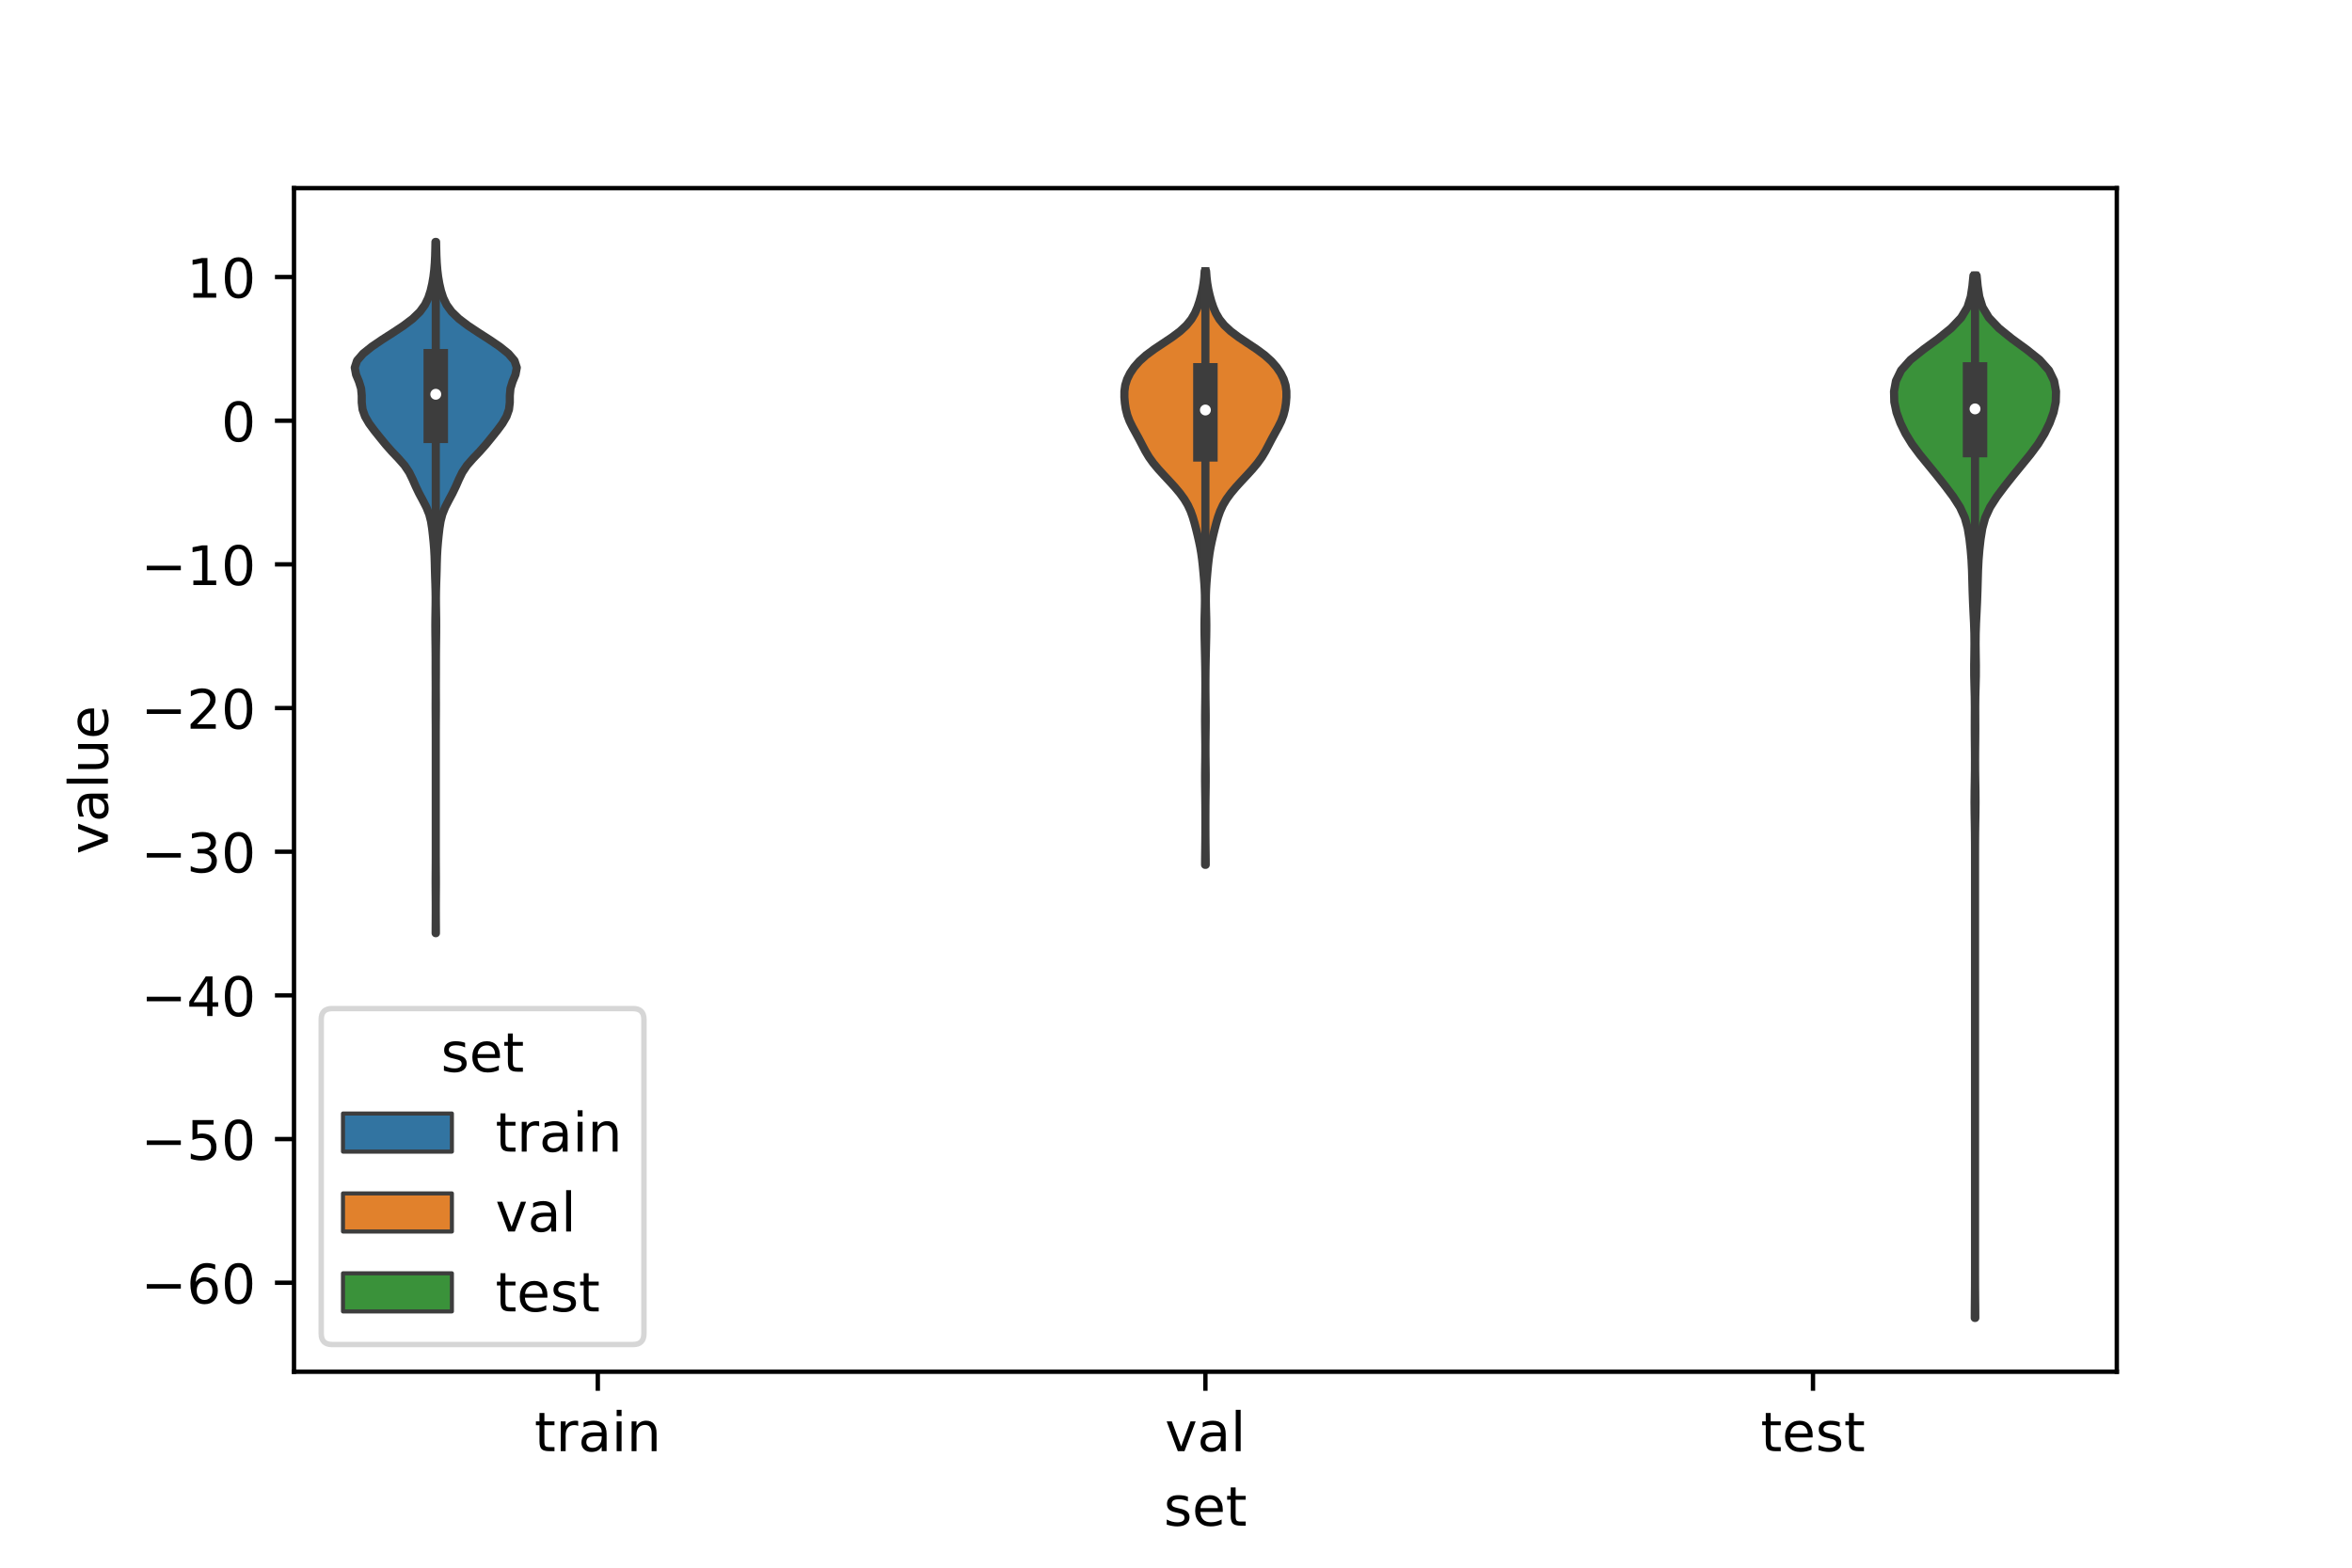 <?xml version="1.0" encoding="utf-8" standalone="no"?>
<!DOCTYPE svg PUBLIC "-//W3C//DTD SVG 1.1//EN"
  "http://www.w3.org/Graphics/SVG/1.1/DTD/svg11.dtd">
<!-- Created with matplotlib (https://matplotlib.org/) -->
<svg height="288pt" version="1.1" viewBox="0 0 432 288" width="432pt" xmlns="http://www.w3.org/2000/svg" xmlns:xlink="http://www.w3.org/1999/xlink">
 <defs>
  <style type="text/css">*{stroke-linecap:butt;stroke-linejoin:round;}</style>
 </defs>
 <g id="figure_1">
  <g id="patch_1">
   <path d="M 0 288 
L 432 288 
L 432 0 
L 0 0 
z
" style="fill:#ffffff;"/>
  </g>
  <g id="axes_1">
   <g id="patch_2">
    <path d="M 54 252 
L 388.8 252 
L 388.8 34.56 
L 54 34.56 
z
" style="fill:#ffffff;"/>
   </g>
   <g id="PolyCollection_1">
    <defs>
     <path d="M 80.064 -116.567 
L 80.016 -116.567 
L 80.021 -117.85 
L 80.03 -119.132 
L 80.036 -120.415 
L 80.037 -121.698 
L 80.033 -122.98 
L 80.024 -124.263 
L 80.017 -125.546 
L 80.018 -126.829 
L 80.027 -128.111 
L 80.035 -129.394 
L 80.039 -130.677 
L 80.04 -131.96 
L 80.04 -133.242 
L 80.04 -134.525 
L 80.04 -135.808 
L 80.04 -137.09 
L 80.04 -138.373 
L 80.04 -139.656 
L 80.04 -140.939 
L 80.04 -142.221 
L 80.04 -143.504 
L 80.04 -144.787 
L 80.04 -146.069 
L 80.04 -147.352 
L 80.04 -148.635 
L 80.04 -149.918 
L 80.04 -151.2 
L 80.04 -152.483 
L 80.039 -153.766 
L 80.035 -155.049 
L 80.026 -156.331 
L 80.018 -157.614 
L 80.017 -158.897 
L 80.023 -160.179 
L 80.027 -161.462 
L 80.024 -162.745 
L 80.017 -164.028 
L 80.014 -165.31 
L 80.015 -166.593 
L 80.01 -167.876 
L 79.998 -169.158 
L 79.982 -170.441 
L 79.968 -171.724 
L 79.962 -173.007 
L 79.968 -174.289 
L 79.987 -175.572 
L 80.007 -176.855 
L 80.015 -178.138 
L 79.999 -179.42 
L 79.964 -180.703 
L 79.921 -181.986 
L 79.884 -183.268 
L 79.855 -184.551 
L 79.814 -185.834 
L 79.743 -187.117 
L 79.639 -188.399 
L 79.512 -189.682 
L 79.363 -190.965 
L 79.162 -192.247 
L 78.833 -193.53 
L 78.316 -194.813 
L 77.654 -196.096 
L 76.967 -197.378 
L 76.349 -198.661 
L 75.788 -199.944 
L 75.162 -201.227 
L 74.302 -202.509 
L 73.171 -203.792 
L 71.949 -205.075 
L 70.82 -206.357 
L 69.775 -207.64 
L 68.746 -208.923 
L 67.796 -210.206 
L 67.049 -211.488 
L 66.594 -212.771 
L 66.442 -214.054 
L 66.44 -215.336 
L 66.324 -216.619 
L 65.931 -217.902 
L 65.399 -219.185 
L 65.16 -220.467 
L 65.582 -221.75 
L 66.691 -223.033 
L 68.289 -224.316 
L 70.173 -225.598 
L 72.173 -226.881 
L 74.11 -228.164 
L 75.803 -229.446 
L 77.126 -230.729 
L 78.059 -232.012 
L 78.674 -233.295 
L 79.087 -234.577 
L 79.384 -235.86 
L 79.604 -237.143 
L 79.758 -238.425 
L 79.86 -239.708 
L 79.922 -240.991 
L 79.956 -242.274 
L 79.981 -243.556 
L 80.099 -243.556 
L 80.099 -243.556 
L 80.124 -242.274 
L 80.158 -240.991 
L 80.22 -239.708 
L 80.322 -238.425 
L 80.476 -237.143 
L 80.696 -235.86 
L 80.993 -234.577 
L 81.406 -233.295 
L 82.021 -232.012 
L 82.954 -230.729 
L 84.277 -229.446 
L 85.97 -228.164 
L 87.907 -226.881 
L 89.907 -225.598 
L 91.791 -224.316 
L 93.389 -223.033 
L 94.498 -221.75 
L 94.92 -220.467 
L 94.681 -219.185 
L 94.149 -217.902 
L 93.756 -216.619 
L 93.64 -215.336 
L 93.638 -214.054 
L 93.486 -212.771 
L 93.031 -211.488 
L 92.284 -210.206 
L 91.334 -208.923 
L 90.305 -207.64 
L 89.26 -206.357 
L 88.131 -205.075 
L 86.909 -203.792 
L 85.778 -202.509 
L 84.918 -201.227 
L 84.292 -199.944 
L 83.731 -198.661 
L 83.113 -197.378 
L 82.426 -196.096 
L 81.764 -194.813 
L 81.247 -193.53 
L 80.918 -192.247 
L 80.717 -190.965 
L 80.568 -189.682 
L 80.441 -188.399 
L 80.337 -187.117 
L 80.266 -185.834 
L 80.225 -184.551 
L 80.196 -183.268 
L 80.159 -181.986 
L 80.116 -180.703 
L 80.081 -179.42 
L 80.065 -178.138 
L 80.073 -176.855 
L 80.093 -175.572 
L 80.112 -174.289 
L 80.118 -173.007 
L 80.112 -171.724 
L 80.098 -170.441 
L 80.082 -169.158 
L 80.07 -167.876 
L 80.065 -166.593 
L 80.066 -165.31 
L 80.063 -164.028 
L 80.056 -162.745 
L 80.053 -161.462 
L 80.057 -160.179 
L 80.063 -158.897 
L 80.062 -157.614 
L 80.054 -156.331 
L 80.045 -155.049 
L 80.041 -153.766 
L 80.04 -152.483 
L 80.04 -151.2 
L 80.04 -149.918 
L 80.04 -148.635 
L 80.04 -147.352 
L 80.04 -146.069 
L 80.04 -144.787 
L 80.04 -143.504 
L 80.04 -142.221 
L 80.04 -140.939 
L 80.04 -139.656 
L 80.04 -138.373 
L 80.04 -137.09 
L 80.04 -135.808 
L 80.04 -134.525 
L 80.04 -133.242 
L 80.04 -131.96 
L 80.041 -130.677 
L 80.045 -129.394 
L 80.053 -128.111 
L 80.062 -126.829 
L 80.063 -125.546 
L 80.056 -124.263 
L 80.047 -122.98 
L 80.043 -121.698 
L 80.044 -120.415 
L 80.05 -119.132 
L 80.059 -117.85 
L 80.064 -116.567 
z
" id="md8792332bf" style="stroke:#3d3d3d;stroke-width:1.5;"/>
    </defs>
    <g clip-path="url(#p03928d04df)">
     <use style="fill:#3274a1;stroke:#3d3d3d;stroke-width:1.5;" x="0" xlink:href="#md8792332bf" y="288"/>
    </g>
   </g>
   <g id="PolyCollection_2">
    <defs>
     <path d="M 221.458 -129.123 
L 221.342 -129.123 
L 221.347 -130.225 
L 221.36 -131.326 
L 221.374 -132.427 
L 221.386 -133.529 
L 221.394 -134.63 
L 221.398 -135.732 
L 221.399 -136.833 
L 221.399 -137.934 
L 221.396 -139.036 
L 221.391 -140.137 
L 221.381 -141.239 
L 221.367 -142.34 
L 221.353 -143.442 
L 221.343 -144.543 
L 221.344 -145.644 
L 221.353 -146.746 
L 221.367 -147.847 
L 221.38 -148.949 
L 221.386 -150.05 
L 221.385 -151.151 
L 221.376 -152.253 
L 221.363 -153.354 
L 221.35 -154.456 
L 221.343 -155.557 
L 221.345 -156.658 
L 221.357 -157.76 
L 221.371 -158.861 
L 221.384 -159.963 
L 221.392 -161.064 
L 221.395 -162.165 
L 221.392 -163.267 
L 221.384 -164.368 
L 221.37 -165.47 
L 221.35 -166.571 
L 221.326 -167.672 
L 221.3 -168.774 
L 221.275 -169.875 
L 221.251 -170.977 
L 221.234 -172.078 
L 221.23 -173.179 
L 221.243 -174.281 
L 221.27 -175.382 
L 221.298 -176.484 
L 221.314 -177.585 
L 221.305 -178.686 
L 221.265 -179.788 
L 221.198 -180.889 
L 221.112 -181.991 
L 221.015 -183.092 
L 220.909 -184.193 
L 220.786 -185.295 
L 220.634 -186.396 
L 220.444 -187.498 
L 220.217 -188.599 
L 219.963 -189.701 
L 219.692 -190.802 
L 219.404 -191.903 
L 219.081 -193.005 
L 218.686 -194.106 
L 218.176 -195.208 
L 217.519 -196.309 
L 216.714 -197.41 
L 215.788 -198.512 
L 214.785 -199.613 
L 213.756 -200.715 
L 212.752 -201.816 
L 211.833 -202.917 
L 211.042 -204.019 
L 210.382 -205.12 
L 209.801 -206.222 
L 209.228 -207.323 
L 208.626 -208.424 
L 208.02 -209.526 
L 207.477 -210.627 
L 207.06 -211.729 
L 206.781 -212.83 
L 206.61 -213.931 
L 206.52 -215.033 
L 206.526 -216.134 
L 206.678 -217.236 
L 207.022 -218.337 
L 207.566 -219.438 
L 208.31 -220.54 
L 209.275 -221.641 
L 210.5 -222.743 
L 211.986 -223.844 
L 213.637 -224.945 
L 215.282 -226.047 
L 216.749 -227.148 
L 217.934 -228.25 
L 218.824 -229.351 
L 219.469 -230.452 
L 219.944 -231.554 
L 220.314 -232.655 
L 220.618 -233.757 
L 220.866 -234.858 
L 221.055 -235.96 
L 221.186 -237.061 
L 221.268 -238.162 
L 221.532 -238.162 
L 221.532 -238.162 
L 221.614 -237.061 
L 221.745 -235.96 
L 221.934 -234.858 
L 222.182 -233.757 
L 222.486 -232.655 
L 222.856 -231.554 
L 223.331 -230.452 
L 223.976 -229.351 
L 224.866 -228.25 
L 226.051 -227.148 
L 227.518 -226.047 
L 229.163 -224.945 
L 230.814 -223.844 
L 232.3 -222.743 
L 233.525 -221.641 
L 234.49 -220.54 
L 235.234 -219.438 
L 235.778 -218.337 
L 236.122 -217.236 
L 236.274 -216.134 
L 236.28 -215.033 
L 236.19 -213.931 
L 236.019 -212.83 
L 235.74 -211.729 
L 235.323 -210.627 
L 234.78 -209.526 
L 234.174 -208.424 
L 233.572 -207.323 
L 232.999 -206.222 
L 232.418 -205.12 
L 231.758 -204.019 
L 230.967 -202.917 
L 230.048 -201.816 
L 229.044 -200.715 
L 228.015 -199.613 
L 227.012 -198.512 
L 226.086 -197.41 
L 225.281 -196.309 
L 224.624 -195.208 
L 224.114 -194.106 
L 223.719 -193.005 
L 223.396 -191.903 
L 223.108 -190.802 
L 222.837 -189.701 
L 222.583 -188.599 
L 222.356 -187.498 
L 222.166 -186.396 
L 222.014 -185.295 
L 221.891 -184.193 
L 221.785 -183.092 
L 221.688 -181.991 
L 221.602 -180.889 
L 221.535 -179.788 
L 221.495 -178.686 
L 221.486 -177.585 
L 221.502 -176.484 
L 221.53 -175.382 
L 221.557 -174.281 
L 221.57 -173.179 
L 221.566 -172.078 
L 221.549 -170.977 
L 221.525 -169.875 
L 221.5 -168.774 
L 221.474 -167.672 
L 221.45 -166.571 
L 221.43 -165.47 
L 221.416 -164.368 
L 221.408 -163.267 
L 221.405 -162.165 
L 221.408 -161.064 
L 221.416 -159.963 
L 221.429 -158.861 
L 221.443 -157.76 
L 221.455 -156.658 
L 221.457 -155.557 
L 221.45 -154.456 
L 221.437 -153.354 
L 221.424 -152.253 
L 221.415 -151.151 
L 221.414 -150.05 
L 221.42 -148.949 
L 221.433 -147.847 
L 221.447 -146.746 
L 221.456 -145.644 
L 221.457 -144.543 
L 221.447 -143.442 
L 221.433 -142.34 
L 221.419 -141.239 
L 221.409 -140.137 
L 221.404 -139.036 
L 221.401 -137.934 
L 221.401 -136.833 
L 221.402 -135.732 
L 221.406 -134.63 
L 221.414 -133.529 
L 221.426 -132.427 
L 221.44 -131.326 
L 221.453 -130.225 
L 221.458 -129.123 
z
" id="m6811e1eb28" style="stroke:#3d3d3d;stroke-width:1.5;"/>
    </defs>
    <g clip-path="url(#p03928d04df)">
     <use style="fill:#e1812c;stroke:#3d3d3d;stroke-width:1.5;" x="0" xlink:href="#m6811e1eb28" y="288"/>
    </g>
   </g>
   <g id="PolyCollection_3">
    <defs>
     <path d="M 362.81 -45.884 
L 362.71 -45.884 
L 362.72 -47.818 
L 362.739 -49.752 
L 362.753 -51.686 
L 362.758 -53.62 
L 362.76 -55.555 
L 362.76 -57.489 
L 362.76 -59.423 
L 362.76 -61.357 
L 362.76 -63.292 
L 362.76 -65.226 
L 362.76 -67.16 
L 362.76 -69.094 
L 362.76 -71.028 
L 362.76 -72.963 
L 362.76 -74.897 
L 362.76 -76.831 
L 362.76 -78.765 
L 362.76 -80.699 
L 362.76 -82.634 
L 362.76 -84.568 
L 362.76 -86.502 
L 362.76 -88.436 
L 362.76 -90.371 
L 362.76 -92.305 
L 362.76 -94.239 
L 362.76 -96.173 
L 362.76 -98.107 
L 362.76 -100.042 
L 362.76 -101.976 
L 362.76 -103.91 
L 362.76 -105.844 
L 362.76 -107.778 
L 362.76 -109.713 
L 362.76 -111.647 
L 362.76 -113.581 
L 362.76 -115.515 
L 362.76 -117.449 
L 362.76 -119.384 
L 362.76 -121.318 
L 362.76 -123.252 
L 362.76 -125.186 
L 362.76 -127.121 
L 362.76 -129.055 
L 362.759 -130.989 
L 362.755 -132.923 
L 362.743 -134.857 
L 362.716 -136.792 
L 362.684 -138.726 
L 362.668 -140.66 
L 362.682 -142.594 
L 362.714 -144.528 
L 362.74 -146.463 
L 362.748 -148.397 
L 362.739 -150.331 
L 362.72 -152.265 
L 362.71 -154.2 
L 362.716 -156.134 
L 362.724 -158.068 
L 362.706 -160.002 
L 362.656 -161.936 
L 362.609 -163.871 
L 362.605 -165.805 
L 362.634 -167.739 
L 362.656 -169.673 
L 362.64 -171.607 
L 362.576 -173.542 
L 362.48 -175.476 
L 362.389 -177.41 
L 362.318 -179.344 
L 362.264 -181.279 
L 362.209 -183.213 
L 362.112 -185.147 
L 361.952 -187.081 
L 361.733 -189.015 
L 361.42 -190.95 
L 360.889 -192.884 
L 360.001 -194.818 
L 358.758 -196.752 
L 357.306 -198.686 
L 355.776 -200.621 
L 354.196 -202.555 
L 352.618 -204.489 
L 351.18 -206.423 
L 349.992 -208.357 
L 349.049 -210.292 
L 348.341 -212.226 
L 347.933 -214.16 
L 347.88 -216.094 
L 348.24 -218.029 
L 349.178 -219.963 
L 350.901 -221.897 
L 353.324 -223.831 
L 355.978 -225.765 
L 358.371 -227.7 
L 360.21 -229.634 
L 361.377 -231.568 
L 361.979 -233.502 
L 362.275 -235.436 
L 362.468 -237.371 
L 363.052 -237.371 
L 363.052 -237.371 
L 363.245 -235.436 
L 363.541 -233.502 
L 364.143 -231.568 
L 365.31 -229.634 
L 367.149 -227.7 
L 369.542 -225.765 
L 372.196 -223.831 
L 374.619 -221.897 
L 376.342 -219.963 
L 377.28 -218.029 
L 377.64 -216.094 
L 377.587 -214.16 
L 377.179 -212.226 
L 376.471 -210.292 
L 375.528 -208.357 
L 374.34 -206.423 
L 372.902 -204.489 
L 371.324 -202.555 
L 369.744 -200.621 
L 368.214 -198.686 
L 366.762 -196.752 
L 365.519 -194.818 
L 364.631 -192.884 
L 364.1 -190.95 
L 363.787 -189.015 
L 363.568 -187.081 
L 363.408 -185.147 
L 363.311 -183.213 
L 363.256 -181.279 
L 363.202 -179.344 
L 363.131 -177.41 
L 363.04 -175.476 
L 362.944 -173.542 
L 362.88 -171.607 
L 362.864 -169.673 
L 362.886 -167.739 
L 362.915 -165.805 
L 362.911 -163.871 
L 362.864 -161.936 
L 362.814 -160.002 
L 362.796 -158.068 
L 362.804 -156.134 
L 362.81 -154.2 
L 362.8 -152.265 
L 362.781 -150.331 
L 362.772 -148.397 
L 362.78 -146.463 
L 362.806 -144.528 
L 362.838 -142.594 
L 362.852 -140.66 
L 362.836 -138.726 
L 362.804 -136.792 
L 362.777 -134.857 
L 362.765 -132.923 
L 362.761 -130.989 
L 362.76 -129.055 
L 362.76 -127.121 
L 362.76 -125.186 
L 362.76 -123.252 
L 362.76 -121.318 
L 362.76 -119.384 
L 362.76 -117.449 
L 362.76 -115.515 
L 362.76 -113.581 
L 362.76 -111.647 
L 362.76 -109.713 
L 362.76 -107.778 
L 362.76 -105.844 
L 362.76 -103.91 
L 362.76 -101.976 
L 362.76 -100.042 
L 362.76 -98.107 
L 362.76 -96.173 
L 362.76 -94.239 
L 362.76 -92.305 
L 362.76 -90.371 
L 362.76 -88.436 
L 362.76 -86.502 
L 362.76 -84.568 
L 362.76 -82.634 
L 362.76 -80.699 
L 362.76 -78.765 
L 362.76 -76.831 
L 362.76 -74.897 
L 362.76 -72.963 
L 362.76 -71.028 
L 362.76 -69.094 
L 362.76 -67.16 
L 362.76 -65.226 
L 362.76 -63.292 
L 362.76 -61.357 
L 362.76 -59.423 
L 362.76 -57.489 
L 362.76 -55.555 
L 362.762 -53.62 
L 362.767 -51.686 
L 362.781 -49.752 
L 362.8 -47.818 
L 362.81 -45.884 
z
" id="m2960e44dd5" style="stroke:#3d3d3d;stroke-width:1.5;"/>
    </defs>
    <g clip-path="url(#p03928d04df)">
     <use style="fill:#3a923a;stroke:#3d3d3d;stroke-width:1.5;" x="0" xlink:href="#m2960e44dd5" y="288"/>
    </g>
   </g>
   <g id="patch_3">
    <path clip-path="url(#p03928d04df)" d="M 109.8 77.286 
L 109.8 77.286 
L 109.8 77.286 
L 109.8 77.286 
z
" style="fill:#3274a1;stroke:#3d3d3d;stroke-linejoin:miter;stroke-width:0.75;"/>
   </g>
   <g id="patch_4">
    <path clip-path="url(#p03928d04df)" d="M 109.8 77.286 
L 109.8 77.286 
L 109.8 77.286 
L 109.8 77.286 
z
" style="fill:#e1812c;stroke:#3d3d3d;stroke-linejoin:miter;stroke-width:0.75;"/>
   </g>
   <g id="patch_5">
    <path clip-path="url(#p03928d04df)" d="M 109.8 77.286 
L 109.8 77.286 
L 109.8 77.286 
L 109.8 77.286 
z
" style="fill:#3a923a;stroke:#3d3d3d;stroke-linejoin:miter;stroke-width:0.75;"/>
   </g>
   <g id="matplotlib.axis_1">
    <g id="xtick_1">
     <g id="line2d_1">
      <defs>
       <path d="M 0 0 
L 0 3.5 
" id="m46a8fdd92d" style="stroke:#000000;stroke-width:0.8;"/>
      </defs>
      <g>
       <use style="stroke:#000000;stroke-width:0.8;" x="109.8" xlink:href="#m46a8fdd92d" y="252"/>
      </g>
     </g>
     <g id="text_1">
      <!-- train -->
      <g transform="translate(98.162 266.598)scale(0.1 -0.1)">
       <defs>
        <path d="M 18.312 70.219 
L 18.312 54.688 
L 36.812 54.688 
L 36.812 47.703 
L 18.312 47.703 
L 18.312 18.016 
Q 18.312 11.328 20.141 9.422 
Q 21.969 7.516 27.594 7.516 
L 36.812 7.516 
L 36.812 0 
L 27.594 0 
Q 17.188 0 13.234 3.875 
Q 9.281 7.766 9.281 18.016 
L 9.281 47.703 
L 2.688 47.703 
L 2.688 54.688 
L 9.281 54.688 
L 9.281 70.219 
z
" id="DejaVuSans-116"/>
        <path d="M 41.109 46.297 
Q 39.594 47.172 37.812 47.578 
Q 36.031 48 33.891 48 
Q 26.266 48 22.188 43.047 
Q 18.109 38.094 18.109 28.812 
L 18.109 0 
L 9.078 0 
L 9.078 54.688 
L 18.109 54.688 
L 18.109 46.188 
Q 20.953 51.172 25.484 53.578 
Q 30.031 56 36.531 56 
Q 37.453 56 38.578 55.875 
Q 39.703 55.766 41.062 55.516 
z
" id="DejaVuSans-114"/>
        <path d="M 34.281 27.484 
Q 23.391 27.484 19.188 25 
Q 14.984 22.516 14.984 16.5 
Q 14.984 11.719 18.141 8.906 
Q 21.297 6.109 26.703 6.109 
Q 34.188 6.109 38.703 11.406 
Q 43.219 16.703 43.219 25.484 
L 43.219 27.484 
z
M 52.203 31.203 
L 52.203 0 
L 43.219 0 
L 43.219 8.297 
Q 40.141 3.328 35.547 0.953 
Q 30.953 -1.422 24.312 -1.422 
Q 15.922 -1.422 10.953 3.297 
Q 6 8.016 6 15.922 
Q 6 25.141 12.172 29.828 
Q 18.359 34.516 30.609 34.516 
L 43.219 34.516 
L 43.219 35.406 
Q 43.219 41.609 39.141 45 
Q 35.062 48.391 27.688 48.391 
Q 23 48.391 18.547 47.266 
Q 14.109 46.141 10.016 43.891 
L 10.016 52.203 
Q 14.938 54.109 19.578 55.047 
Q 24.219 56 28.609 56 
Q 40.484 56 46.344 49.844 
Q 52.203 43.703 52.203 31.203 
z
" id="DejaVuSans-97"/>
        <path d="M 9.422 54.688 
L 18.406 54.688 
L 18.406 0 
L 9.422 0 
z
M 9.422 75.984 
L 18.406 75.984 
L 18.406 64.594 
L 9.422 64.594 
z
" id="DejaVuSans-105"/>
        <path d="M 54.891 33.016 
L 54.891 0 
L 45.906 0 
L 45.906 32.719 
Q 45.906 40.484 42.875 44.328 
Q 39.844 48.188 33.797 48.188 
Q 26.516 48.188 22.312 43.547 
Q 18.109 38.922 18.109 30.906 
L 18.109 0 
L 9.078 0 
L 9.078 54.688 
L 18.109 54.688 
L 18.109 46.188 
Q 21.344 51.125 25.703 53.562 
Q 30.078 56 35.797 56 
Q 45.219 56 50.047 50.172 
Q 54.891 44.344 54.891 33.016 
z
" id="DejaVuSans-110"/>
       </defs>
       <use xlink:href="#DejaVuSans-116"/>
       <use x="39.209" xlink:href="#DejaVuSans-114"/>
       <use x="80.322" xlink:href="#DejaVuSans-97"/>
       <use x="141.602" xlink:href="#DejaVuSans-105"/>
       <use x="169.385" xlink:href="#DejaVuSans-110"/>
      </g>
     </g>
    </g>
    <g id="xtick_2">
     <g id="line2d_2">
      <g>
       <use style="stroke:#000000;stroke-width:0.8;" x="221.4" xlink:href="#m46a8fdd92d" y="252"/>
      </g>
     </g>
     <g id="text_2">
      <!-- val -->
      <g transform="translate(213.988 266.598)scale(0.1 -0.1)">
       <defs>
        <path d="M 2.984 54.688 
L 12.5 54.688 
L 29.594 8.797 
L 46.688 54.688 
L 56.203 54.688 
L 35.688 0 
L 23.484 0 
z
" id="DejaVuSans-118"/>
        <path d="M 9.422 75.984 
L 18.406 75.984 
L 18.406 0 
L 9.422 0 
z
" id="DejaVuSans-108"/>
       </defs>
       <use xlink:href="#DejaVuSans-118"/>
       <use x="59.18" xlink:href="#DejaVuSans-97"/>
       <use x="120.459" xlink:href="#DejaVuSans-108"/>
      </g>
     </g>
    </g>
    <g id="xtick_3">
     <g id="line2d_3">
      <g>
       <use style="stroke:#000000;stroke-width:0.8;" x="333" xlink:href="#m46a8fdd92d" y="252"/>
      </g>
     </g>
     <g id="text_3">
      <!-- test -->
      <g transform="translate(323.398 266.598)scale(0.1 -0.1)">
       <defs>
        <path d="M 56.203 29.594 
L 56.203 25.203 
L 14.891 25.203 
Q 15.484 15.922 20.484 11.062 
Q 25.484 6.203 34.422 6.203 
Q 39.594 6.203 44.453 7.469 
Q 49.312 8.734 54.109 11.281 
L 54.109 2.781 
Q 49.266 0.734 44.188 -0.344 
Q 39.109 -1.422 33.891 -1.422 
Q 20.797 -1.422 13.156 6.188 
Q 5.516 13.812 5.516 26.812 
Q 5.516 40.234 12.766 48.109 
Q 20.016 56 32.328 56 
Q 43.359 56 49.781 48.891 
Q 56.203 41.797 56.203 29.594 
z
M 47.219 32.234 
Q 47.125 39.594 43.094 43.984 
Q 39.062 48.391 32.422 48.391 
Q 24.906 48.391 20.391 44.141 
Q 15.875 39.891 15.188 32.172 
z
" id="DejaVuSans-101"/>
        <path d="M 44.281 53.078 
L 44.281 44.578 
Q 40.484 46.531 36.375 47.5 
Q 32.281 48.484 27.875 48.484 
Q 21.188 48.484 17.844 46.438 
Q 14.5 44.391 14.5 40.281 
Q 14.5 37.156 16.891 35.375 
Q 19.281 33.594 26.516 31.984 
L 29.594 31.297 
Q 39.156 29.25 43.188 25.516 
Q 47.219 21.781 47.219 15.094 
Q 47.219 7.469 41.188 3.016 
Q 35.156 -1.422 24.609 -1.422 
Q 20.219 -1.422 15.453 -0.562 
Q 10.688 0.297 5.422 2 
L 5.422 11.281 
Q 10.406 8.688 15.234 7.391 
Q 20.062 6.109 24.812 6.109 
Q 31.156 6.109 34.562 8.281 
Q 37.984 10.453 37.984 14.406 
Q 37.984 18.062 35.516 20.016 
Q 33.062 21.969 24.703 23.781 
L 21.578 24.516 
Q 13.234 26.266 9.516 29.906 
Q 5.812 33.547 5.812 39.891 
Q 5.812 47.609 11.281 51.797 
Q 16.75 56 26.812 56 
Q 31.781 56 36.172 55.266 
Q 40.578 54.547 44.281 53.078 
z
" id="DejaVuSans-115"/>
       </defs>
       <use xlink:href="#DejaVuSans-116"/>
       <use x="39.209" xlink:href="#DejaVuSans-101"/>
       <use x="100.732" xlink:href="#DejaVuSans-115"/>
       <use x="152.832" xlink:href="#DejaVuSans-116"/>
      </g>
     </g>
    </g>
    <g id="text_4">
     <!-- set -->
     <g transform="translate(213.759 280.277)scale(0.1 -0.1)">
      <use xlink:href="#DejaVuSans-115"/>
      <use x="52.1" xlink:href="#DejaVuSans-101"/>
      <use x="113.623" xlink:href="#DejaVuSans-116"/>
     </g>
    </g>
   </g>
   <g id="matplotlib.axis_2">
    <g id="ytick_1">
     <g id="line2d_4">
      <defs>
       <path d="M 0 0 
L -3.5 0 
" id="ma4be1616c9" style="stroke:#000000;stroke-width:0.8;"/>
      </defs>
      <g>
       <use style="stroke:#000000;stroke-width:0.8;" x="54" xlink:href="#ma4be1616c9" y="235.654"/>
      </g>
     </g>
     <g id="text_5">
      <!-- −60 -->
      <g transform="translate(25.895 239.453)scale(0.1 -0.1)">
       <defs>
        <path d="M 10.594 35.5 
L 73.188 35.5 
L 73.188 27.203 
L 10.594 27.203 
z
" id="DejaVuSans-8722"/>
        <path d="M 33.016 40.375 
Q 26.375 40.375 22.484 35.828 
Q 18.609 31.297 18.609 23.391 
Q 18.609 15.531 22.484 10.953 
Q 26.375 6.391 33.016 6.391 
Q 39.656 6.391 43.531 10.953 
Q 47.406 15.531 47.406 23.391 
Q 47.406 31.297 43.531 35.828 
Q 39.656 40.375 33.016 40.375 
z
M 52.594 71.297 
L 52.594 62.312 
Q 48.875 64.062 45.094 64.984 
Q 41.312 65.922 37.594 65.922 
Q 27.828 65.922 22.672 59.328 
Q 17.531 52.734 16.797 39.406 
Q 19.672 43.656 24.016 45.922 
Q 28.375 48.188 33.594 48.188 
Q 44.578 48.188 50.953 41.516 
Q 57.328 34.859 57.328 23.391 
Q 57.328 12.156 50.688 5.359 
Q 44.047 -1.422 33.016 -1.422 
Q 20.359 -1.422 13.672 8.266 
Q 6.984 17.969 6.984 36.375 
Q 6.984 53.656 15.188 63.938 
Q 23.391 74.219 37.203 74.219 
Q 40.922 74.219 44.703 73.484 
Q 48.484 72.75 52.594 71.297 
z
" id="DejaVuSans-54"/>
        <path d="M 31.781 66.406 
Q 24.172 66.406 20.328 58.906 
Q 16.5 51.422 16.5 36.375 
Q 16.5 21.391 20.328 13.891 
Q 24.172 6.391 31.781 6.391 
Q 39.453 6.391 43.281 13.891 
Q 47.125 21.391 47.125 36.375 
Q 47.125 51.422 43.281 58.906 
Q 39.453 66.406 31.781 66.406 
z
M 31.781 74.219 
Q 44.047 74.219 50.516 64.516 
Q 56.984 54.828 56.984 36.375 
Q 56.984 17.969 50.516 8.266 
Q 44.047 -1.422 31.781 -1.422 
Q 19.531 -1.422 13.062 8.266 
Q 6.594 17.969 6.594 36.375 
Q 6.594 54.828 13.062 64.516 
Q 19.531 74.219 31.781 74.219 
z
" id="DejaVuSans-48"/>
       </defs>
       <use xlink:href="#DejaVuSans-8722"/>
       <use x="83.789" xlink:href="#DejaVuSans-54"/>
       <use x="147.412" xlink:href="#DejaVuSans-48"/>
      </g>
     </g>
    </g>
    <g id="ytick_2">
     <g id="line2d_5">
      <g>
       <use style="stroke:#000000;stroke-width:0.8;" x="54" xlink:href="#ma4be1616c9" y="209.259"/>
      </g>
     </g>
     <g id="text_6">
      <!-- −50 -->
      <g transform="translate(25.895 213.059)scale(0.1 -0.1)">
       <defs>
        <path d="M 10.797 72.906 
L 49.516 72.906 
L 49.516 64.594 
L 19.828 64.594 
L 19.828 46.734 
Q 21.969 47.469 24.109 47.828 
Q 26.266 48.188 28.422 48.188 
Q 40.625 48.188 47.75 41.5 
Q 54.891 34.812 54.891 23.391 
Q 54.891 11.625 47.562 5.094 
Q 40.234 -1.422 26.906 -1.422 
Q 22.312 -1.422 17.547 -0.641 
Q 12.797 0.141 7.719 1.703 
L 7.719 11.625 
Q 12.109 9.234 16.797 8.062 
Q 21.484 6.891 26.703 6.891 
Q 35.156 6.891 40.078 11.328 
Q 45.016 15.766 45.016 23.391 
Q 45.016 31 40.078 35.438 
Q 35.156 39.891 26.703 39.891 
Q 22.75 39.891 18.812 39.016 
Q 14.891 38.141 10.797 36.281 
z
" id="DejaVuSans-53"/>
       </defs>
       <use xlink:href="#DejaVuSans-8722"/>
       <use x="83.789" xlink:href="#DejaVuSans-53"/>
       <use x="147.412" xlink:href="#DejaVuSans-48"/>
      </g>
     </g>
    </g>
    <g id="ytick_3">
     <g id="line2d_6">
      <g>
       <use style="stroke:#000000;stroke-width:0.8;" x="54" xlink:href="#ma4be1616c9" y="182.865"/>
      </g>
     </g>
     <g id="text_7">
      <!-- −40 -->
      <g transform="translate(25.895 186.664)scale(0.1 -0.1)">
       <defs>
        <path d="M 37.797 64.312 
L 12.891 25.391 
L 37.797 25.391 
z
M 35.203 72.906 
L 47.609 72.906 
L 47.609 25.391 
L 58.016 25.391 
L 58.016 17.188 
L 47.609 17.188 
L 47.609 0 
L 37.797 0 
L 37.797 17.188 
L 4.891 17.188 
L 4.891 26.703 
z
" id="DejaVuSans-52"/>
       </defs>
       <use xlink:href="#DejaVuSans-8722"/>
       <use x="83.789" xlink:href="#DejaVuSans-52"/>
       <use x="147.412" xlink:href="#DejaVuSans-48"/>
      </g>
     </g>
    </g>
    <g id="ytick_4">
     <g id="line2d_7">
      <g>
       <use style="stroke:#000000;stroke-width:0.8;" x="54" xlink:href="#ma4be1616c9" y="156.47"/>
      </g>
     </g>
     <g id="text_8">
      <!-- −30 -->
      <g transform="translate(25.895 160.269)scale(0.1 -0.1)">
       <defs>
        <path d="M 40.578 39.312 
Q 47.656 37.797 51.625 33 
Q 55.609 28.219 55.609 21.188 
Q 55.609 10.406 48.188 4.484 
Q 40.766 -1.422 27.094 -1.422 
Q 22.516 -1.422 17.656 -0.516 
Q 12.797 0.391 7.625 2.203 
L 7.625 11.719 
Q 11.719 9.328 16.594 8.109 
Q 21.484 6.891 26.812 6.891 
Q 36.078 6.891 40.938 10.547 
Q 45.797 14.203 45.797 21.188 
Q 45.797 27.641 41.281 31.266 
Q 36.766 34.906 28.719 34.906 
L 20.219 34.906 
L 20.219 43.016 
L 29.109 43.016 
Q 36.375 43.016 40.234 45.922 
Q 44.094 48.828 44.094 54.297 
Q 44.094 59.906 40.109 62.906 
Q 36.141 65.922 28.719 65.922 
Q 24.656 65.922 20.016 65.031 
Q 15.375 64.156 9.812 62.312 
L 9.812 71.094 
Q 15.438 72.656 20.344 73.438 
Q 25.25 74.219 29.594 74.219 
Q 40.828 74.219 47.359 69.109 
Q 53.906 64.016 53.906 55.328 
Q 53.906 49.266 50.438 45.094 
Q 46.969 40.922 40.578 39.312 
z
" id="DejaVuSans-51"/>
       </defs>
       <use xlink:href="#DejaVuSans-8722"/>
       <use x="83.789" xlink:href="#DejaVuSans-51"/>
       <use x="147.412" xlink:href="#DejaVuSans-48"/>
      </g>
     </g>
    </g>
    <g id="ytick_5">
     <g id="line2d_8">
      <g>
       <use style="stroke:#000000;stroke-width:0.8;" x="54" xlink:href="#ma4be1616c9" y="130.075"/>
      </g>
     </g>
     <g id="text_9">
      <!-- −20 -->
      <g transform="translate(25.895 133.874)scale(0.1 -0.1)">
       <defs>
        <path d="M 19.188 8.297 
L 53.609 8.297 
L 53.609 0 
L 7.328 0 
L 7.328 8.297 
Q 12.938 14.109 22.625 23.891 
Q 32.328 33.688 34.812 36.531 
Q 39.547 41.844 41.422 45.531 
Q 43.312 49.219 43.312 52.781 
Q 43.312 58.594 39.234 62.25 
Q 35.156 65.922 28.609 65.922 
Q 23.969 65.922 18.812 64.312 
Q 13.672 62.703 7.812 59.422 
L 7.812 69.391 
Q 13.766 71.781 18.938 73 
Q 24.125 74.219 28.422 74.219 
Q 39.75 74.219 46.484 68.547 
Q 53.219 62.891 53.219 53.422 
Q 53.219 48.922 51.531 44.891 
Q 49.859 40.875 45.406 35.406 
Q 44.188 33.984 37.641 27.219 
Q 31.109 20.453 19.188 8.297 
z
" id="DejaVuSans-50"/>
       </defs>
       <use xlink:href="#DejaVuSans-8722"/>
       <use x="83.789" xlink:href="#DejaVuSans-50"/>
       <use x="147.412" xlink:href="#DejaVuSans-48"/>
      </g>
     </g>
    </g>
    <g id="ytick_6">
     <g id="line2d_9">
      <g>
       <use style="stroke:#000000;stroke-width:0.8;" x="54" xlink:href="#ma4be1616c9" y="103.68"/>
      </g>
     </g>
     <g id="text_10">
      <!-- −10 -->
      <g transform="translate(25.895 107.48)scale(0.1 -0.1)">
       <defs>
        <path d="M 12.406 8.297 
L 28.516 8.297 
L 28.516 63.922 
L 10.984 60.406 
L 10.984 69.391 
L 28.422 72.906 
L 38.281 72.906 
L 38.281 8.297 
L 54.391 8.297 
L 54.391 0 
L 12.406 0 
z
" id="DejaVuSans-49"/>
       </defs>
       <use xlink:href="#DejaVuSans-8722"/>
       <use x="83.789" xlink:href="#DejaVuSans-49"/>
       <use x="147.412" xlink:href="#DejaVuSans-48"/>
      </g>
     </g>
    </g>
    <g id="ytick_7">
     <g id="line2d_10">
      <g>
       <use style="stroke:#000000;stroke-width:0.8;" x="54" xlink:href="#ma4be1616c9" y="77.286"/>
      </g>
     </g>
     <g id="text_11">
      <!-- 0 -->
      <g transform="translate(40.638 81.085)scale(0.1 -0.1)">
       <use xlink:href="#DejaVuSans-48"/>
      </g>
     </g>
    </g>
    <g id="ytick_8">
     <g id="line2d_11">
      <g>
       <use style="stroke:#000000;stroke-width:0.8;" x="54" xlink:href="#ma4be1616c9" y="50.891"/>
      </g>
     </g>
     <g id="text_12">
      <!-- 10 -->
      <g transform="translate(34.275 54.69)scale(0.1 -0.1)">
       <use xlink:href="#DejaVuSans-49"/>
       <use x="63.623" xlink:href="#DejaVuSans-48"/>
      </g>
     </g>
    </g>
    <g id="text_13">
     <!-- value -->
     <g transform="translate(19.816 156.938)rotate(-90)scale(0.1 -0.1)">
      <defs>
       <path d="M 8.5 21.578 
L 8.5 54.688 
L 17.484 54.688 
L 17.484 21.922 
Q 17.484 14.156 20.5 10.266 
Q 23.531 6.391 29.594 6.391 
Q 36.859 6.391 41.078 11.031 
Q 45.312 15.672 45.312 23.688 
L 45.312 54.688 
L 54.297 54.688 
L 54.297 0 
L 45.312 0 
L 45.312 8.406 
Q 42.047 3.422 37.719 1 
Q 33.406 -1.422 27.688 -1.422 
Q 18.266 -1.422 13.375 4.438 
Q 8.5 10.297 8.5 21.578 
z
M 31.109 56 
z
" id="DejaVuSans-117"/>
      </defs>
      <use xlink:href="#DejaVuSans-118"/>
      <use x="59.18" xlink:href="#DejaVuSans-97"/>
      <use x="120.459" xlink:href="#DejaVuSans-108"/>
      <use x="148.242" xlink:href="#DejaVuSans-117"/>
      <use x="211.621" xlink:href="#DejaVuSans-101"/>
     </g>
    </g>
   </g>
   <g id="line2d_12">
    <path clip-path="url(#p03928d04df)" d="M 80.04 98.176 
L 80.04 48.669 
" style="fill:none;stroke:#3d3d3d;stroke-linecap:square;stroke-width:1.5;"/>
   </g>
   <g id="line2d_13">
    <path clip-path="url(#p03928d04df)" d="M 80.04 79.149 
L 80.04 66.355 
" style="fill:none;stroke:#3d3d3d;stroke-linecap:square;stroke-width:4.5;"/>
   </g>
   <g id="line2d_14">
    <path clip-path="url(#p03928d04df)" d="M 221.4 101.807 
L 221.4 49.838 
" style="fill:none;stroke:#3d3d3d;stroke-linecap:square;stroke-width:1.5;"/>
   </g>
   <g id="line2d_15">
    <path clip-path="url(#p03928d04df)" d="M 221.4 82.553 
L 221.4 68.955 
" style="fill:none;stroke:#3d3d3d;stroke-linecap:square;stroke-width:4.5;"/>
   </g>
   <g id="line2d_16">
    <path clip-path="url(#p03928d04df)" d="M 362.76 100.859 
L 362.76 50.629 
" style="fill:none;stroke:#3d3d3d;stroke-linecap:square;stroke-width:1.5;"/>
   </g>
   <g id="line2d_17">
    <path clip-path="url(#p03928d04df)" d="M 362.76 81.761 
L 362.76 68.787 
" style="fill:none;stroke:#3d3d3d;stroke-linecap:square;stroke-width:4.5;"/>
   </g>
   <g id="patch_6">
    <path d="M 54 252 
L 54 34.56 
" style="fill:none;stroke:#000000;stroke-linecap:square;stroke-linejoin:miter;stroke-width:0.8;"/>
   </g>
   <g id="patch_7">
    <path d="M 388.8 252 
L 388.8 34.56 
" style="fill:none;stroke:#000000;stroke-linecap:square;stroke-linejoin:miter;stroke-width:0.8;"/>
   </g>
   <g id="patch_8">
    <path d="M 54 252 
L 388.8 252 
" style="fill:none;stroke:#000000;stroke-linecap:square;stroke-linejoin:miter;stroke-width:0.8;"/>
   </g>
   <g id="patch_9">
    <path d="M 54 34.56 
L 388.8 34.56 
" style="fill:none;stroke:#000000;stroke-linecap:square;stroke-linejoin:miter;stroke-width:0.8;"/>
   </g>
   <g id="PathCollection_1">
    <defs>
     <path d="M 0 1.5 
C 0.398 1.5 0.779 1.342 1.061 1.061 
C 1.342 0.779 1.5 0.398 1.5 0 
C 1.5 -0.398 1.342 -0.779 1.061 -1.061 
C 0.779 -1.342 0.398 -1.5 0 -1.5 
C -0.398 -1.5 -0.779 -1.342 -1.061 -1.061 
C -1.342 -0.779 -1.5 -0.398 -1.5 0 
C -1.5 0.398 -1.342 0.779 -1.061 1.061 
C -0.779 1.342 -0.398 1.5 0 1.5 
z
" id="mad545b8dd9" style="stroke:#3d3d3d;"/>
    </defs>
    <g clip-path="url(#p03928d04df)">
     <use style="fill:#ffffff;stroke:#3d3d3d;" x="80.04" xlink:href="#mad545b8dd9" y="72.43"/>
    </g>
   </g>
   <g id="PathCollection_2">
    <g clip-path="url(#p03928d04df)">
     <use style="fill:#ffffff;stroke:#3d3d3d;" x="221.4" xlink:href="#mad545b8dd9" y="75.323"/>
    </g>
   </g>
   <g id="PathCollection_3">
    <g clip-path="url(#p03928d04df)">
     <use style="fill:#ffffff;stroke:#3d3d3d;" x="362.76" xlink:href="#mad545b8dd9" y="75.118"/>
    </g>
   </g>
   <g id="legend_1">
    <g id="patch_10">
     <path d="M 61 247 
L 116.275 247 
Q 118.275 247 118.275 245 
L 118.275 187.287 
Q 118.275 185.287 116.275 185.287 
L 61 185.287 
Q 59 185.287 59 187.287 
L 59 245 
Q 59 247 61 247 
z
" style="fill:#ffffff;opacity:0.8;stroke:#cccccc;stroke-linejoin:miter;"/>
    </g>
    <g id="text_14">
     <!-- set -->
     <g transform="translate(80.996 196.886)scale(0.1 -0.1)">
      <use xlink:href="#DejaVuSans-115"/>
      <use x="52.1" xlink:href="#DejaVuSans-101"/>
      <use x="113.623" xlink:href="#DejaVuSans-116"/>
     </g>
    </g>
    <g id="patch_11">
     <path d="M 63 211.564 
L 83 211.564 
L 83 204.564 
L 63 204.564 
z
" style="fill:#3274a1;stroke:#3d3d3d;stroke-linejoin:miter;stroke-width:0.75;"/>
    </g>
    <g id="text_15">
     <!-- train -->
     <g transform="translate(91 211.564)scale(0.1 -0.1)">
      <use xlink:href="#DejaVuSans-116"/>
      <use x="39.209" xlink:href="#DejaVuSans-114"/>
      <use x="80.322" xlink:href="#DejaVuSans-97"/>
      <use x="141.602" xlink:href="#DejaVuSans-105"/>
      <use x="169.385" xlink:href="#DejaVuSans-110"/>
     </g>
    </g>
    <g id="patch_12">
     <path d="M 63 226.242 
L 83 226.242 
L 83 219.242 
L 63 219.242 
z
" style="fill:#e1812c;stroke:#3d3d3d;stroke-linejoin:miter;stroke-width:0.75;"/>
    </g>
    <g id="text_16">
     <!-- val -->
     <g transform="translate(91 226.242)scale(0.1 -0.1)">
      <use xlink:href="#DejaVuSans-118"/>
      <use x="59.18" xlink:href="#DejaVuSans-97"/>
      <use x="120.459" xlink:href="#DejaVuSans-108"/>
     </g>
    </g>
    <g id="patch_13">
     <path d="M 63 240.92 
L 83 240.92 
L 83 233.92 
L 63 233.92 
z
" style="fill:#3a923a;stroke:#3d3d3d;stroke-linejoin:miter;stroke-width:0.75;"/>
    </g>
    <g id="text_17">
     <!-- test -->
     <g transform="translate(91 240.92)scale(0.1 -0.1)">
      <use xlink:href="#DejaVuSans-116"/>
      <use x="39.209" xlink:href="#DejaVuSans-101"/>
      <use x="100.732" xlink:href="#DejaVuSans-115"/>
      <use x="152.832" xlink:href="#DejaVuSans-116"/>
     </g>
    </g>
   </g>
  </g>
 </g>
 <defs>
  <clipPath id="p03928d04df">
   <rect height="217.44" width="334.8" x="54" y="34.56"/>
  </clipPath>
 </defs>
</svg>
